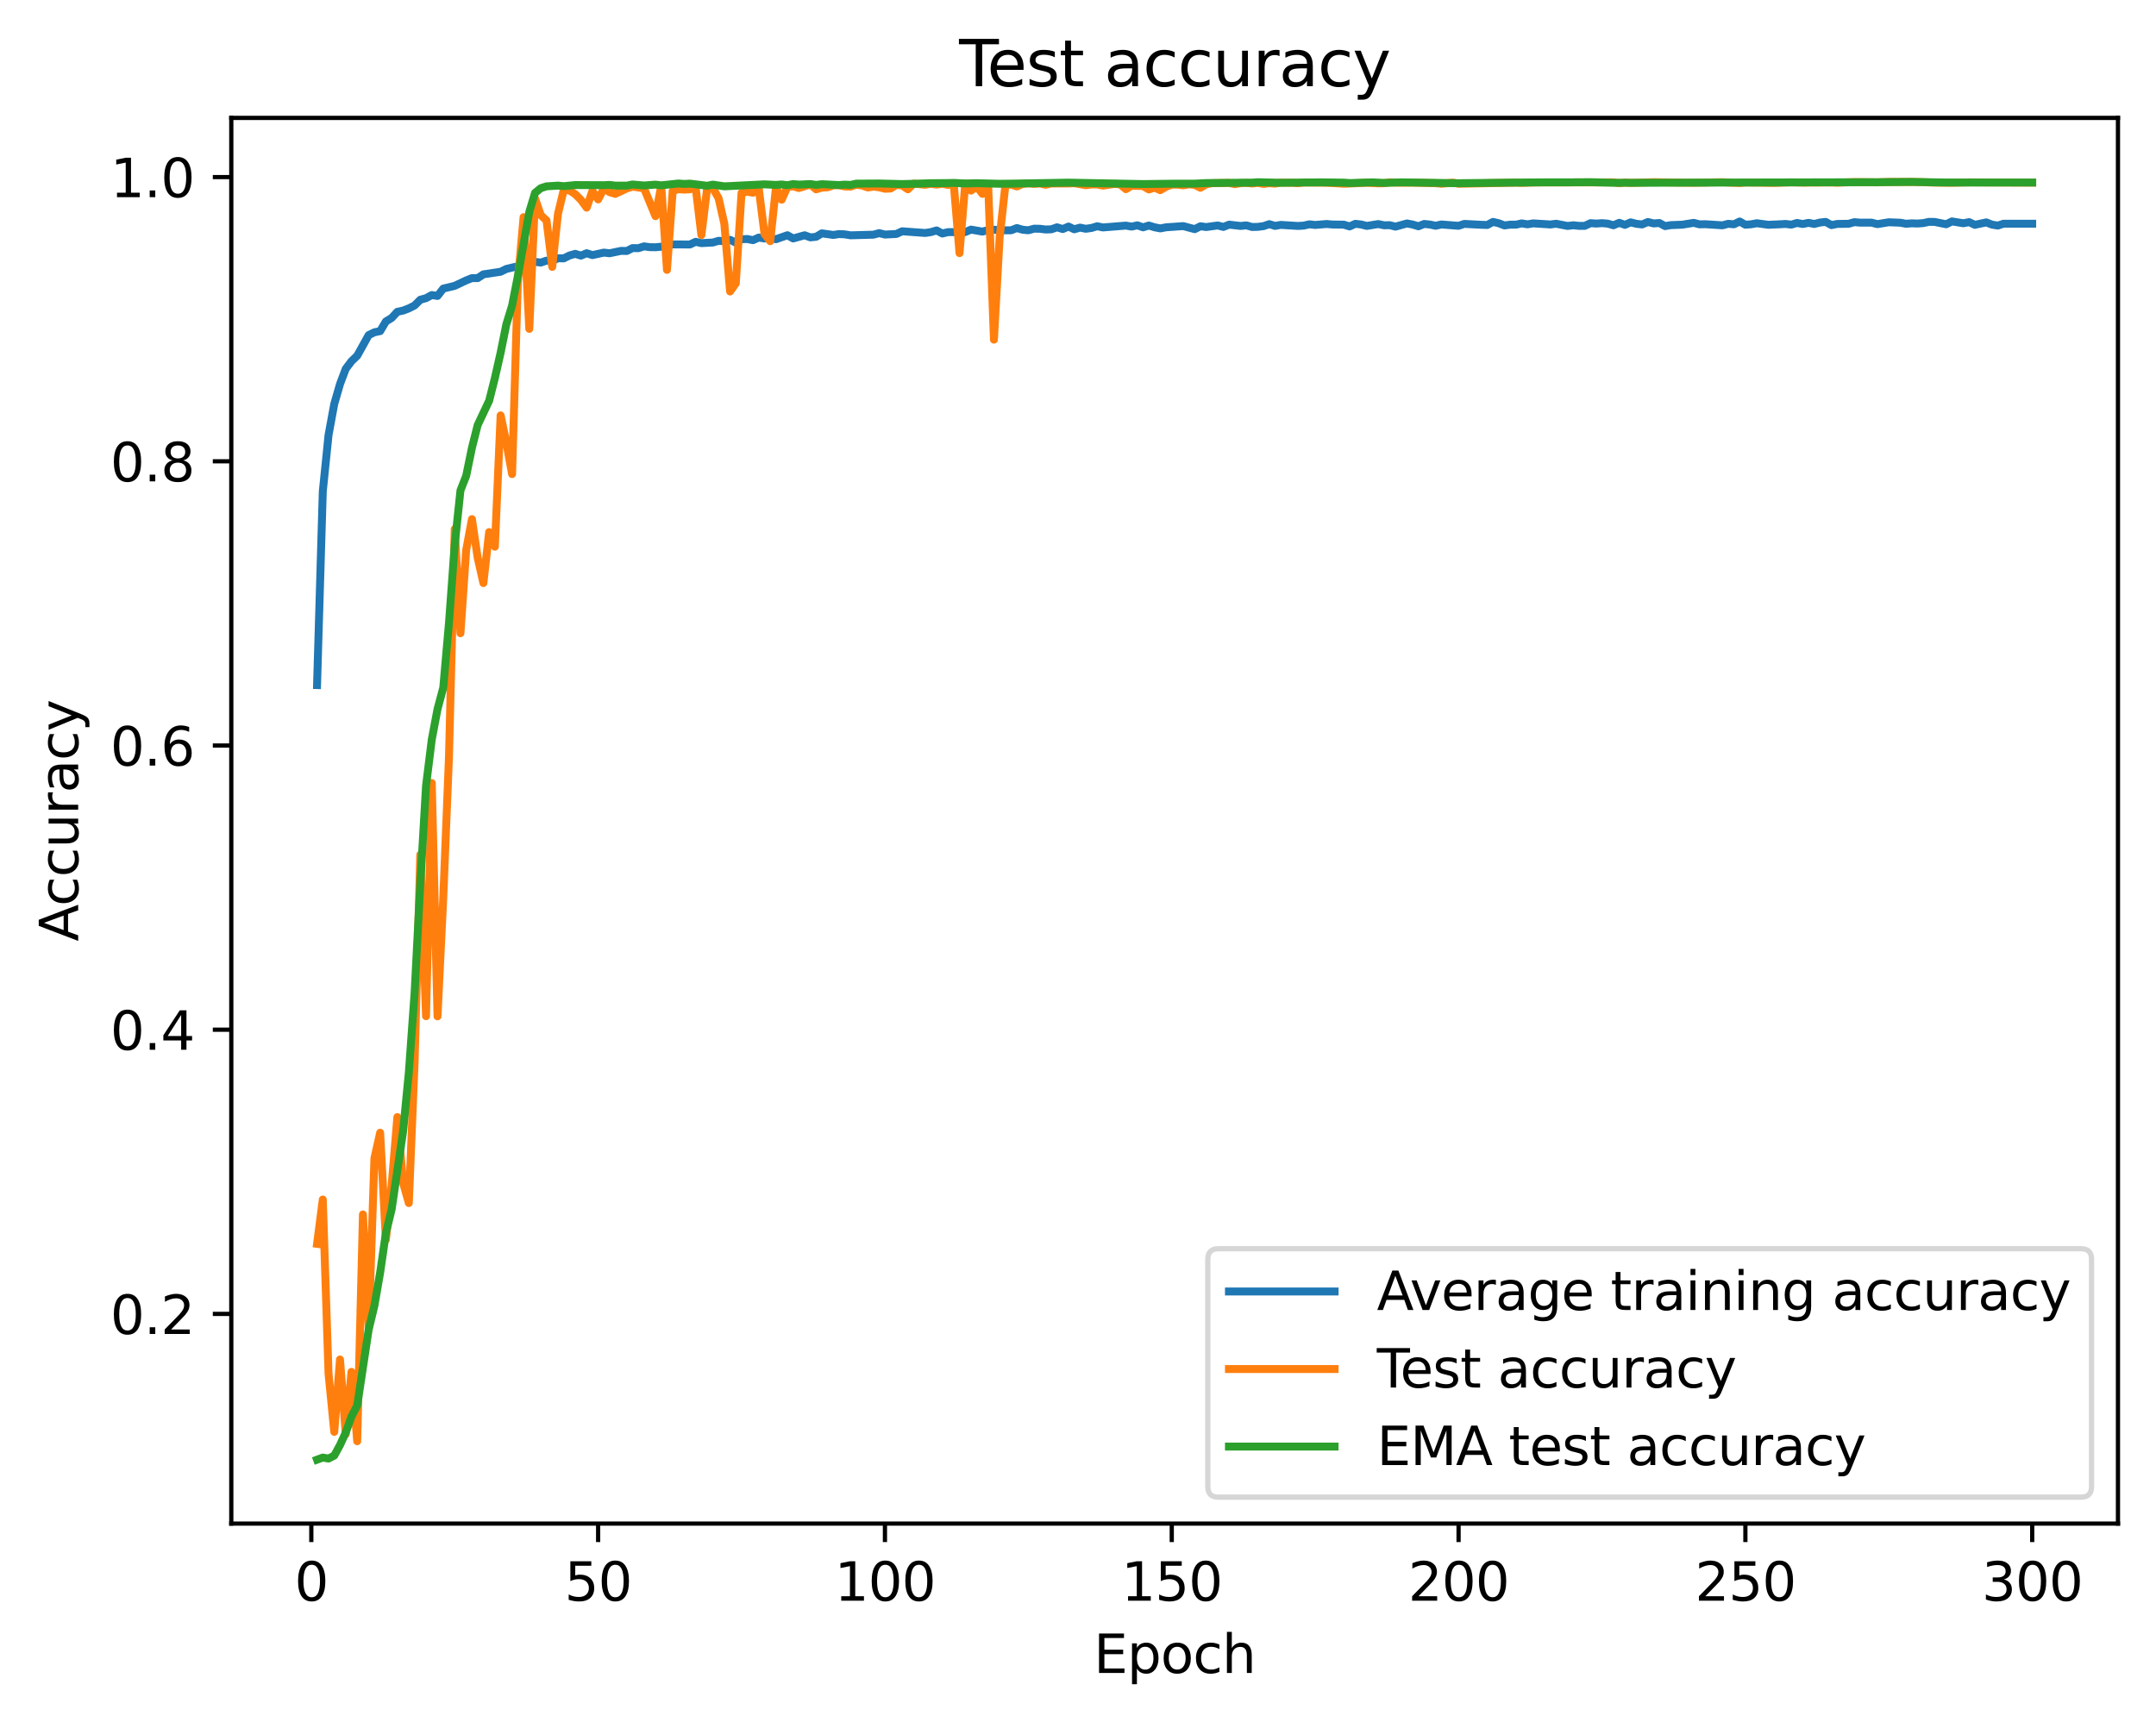 <?xml version="1.0" encoding="utf-8" standalone="no"?>
<!DOCTYPE svg PUBLIC "-//W3C//DTD SVG 1.1//EN"
  "http://www.w3.org/Graphics/SVG/1.1/DTD/svg11.dtd">
<svg xmlns:xlink="http://www.w3.org/1999/xlink" width="408.101pt" height="325.986pt" viewBox="0 0 408.101 325.986" xmlns="http://www.w3.org/2000/svg" version="1.1">
 <defs>
  <style type="text/css">*{stroke-linejoin: round; stroke-linecap: butt}</style>
 </defs>
 <g id="figure_1">
  <g id="patch_1">
   <path d="M 0 325.986 
L 408.101 325.986 
L 408.101 0 
L 0 0 
z
" style="fill: #ffffff"/>
  </g>
  <g id="axes_1">
   <g id="patch_2">
    <path d="M 43.781 288.43 
L 400.901 288.43 
L 400.901 22.318 
L 43.781 22.318 
z
" style="fill: #ffffff"/>
   </g>
   <g id="matplotlib.axis_1">
    <g id="xtick_1">
     <g id="line2d_1">
      <defs>
       <path id="m5b0fdb0ea7" d="M 0 0 
L 0 3.5 
" style="stroke: #000000; stroke-width: 0.8"/>
      </defs>
      <g>
       <use xlink:href="#m5b0fdb0ea7" x="58.928" y="288.43" style="stroke: #000000; stroke-width: 0.8"/>
      </g>
     </g>
     <g id="text_1">
      <!-- 0 -->
      <g transform="translate(55.747 303.029) scale(0.1 -0.1)">
       <defs>
        <path id="DejaVuSans-30" d="M 2034 4250 
Q 1547 4250 1301 3770 
Q 1056 3291 1056 2328 
Q 1056 1369 1301 889 
Q 1547 409 2034 409 
Q 2525 409 2770 889 
Q 3016 1369 3016 2328 
Q 3016 3291 2770 3770 
Q 2525 4250 2034 4250 
z
M 2034 4750 
Q 2819 4750 3233 4129 
Q 3647 3509 3647 2328 
Q 3647 1150 3233 529 
Q 2819 -91 2034 -91 
Q 1250 -91 836 529 
Q 422 1150 422 2328 
Q 422 3509 836 4129 
Q 1250 4750 2034 4750 
z
" transform="scale(0.016)"/>
       </defs>
       <use xlink:href="#DejaVuSans-30"/>
      </g>
     </g>
    </g>
    <g id="xtick_2">
     <g id="line2d_2">
      <g>
       <use xlink:href="#m5b0fdb0ea7" x="113.218" y="288.43" style="stroke: #000000; stroke-width: 0.8"/>
      </g>
     </g>
     <g id="text_2">
      <!-- 50 -->
      <g transform="translate(106.856 303.029) scale(0.1 -0.1)">
       <defs>
        <path id="DejaVuSans-35" d="M 691 4666 
L 3169 4666 
L 3169 4134 
L 1269 4134 
L 1269 2991 
Q 1406 3038 1543 3061 
Q 1681 3084 1819 3084 
Q 2600 3084 3056 2656 
Q 3513 2228 3513 1497 
Q 3513 744 3044 326 
Q 2575 -91 1722 -91 
Q 1428 -91 1123 -41 
Q 819 9 494 109 
L 494 744 
Q 775 591 1075 516 
Q 1375 441 1709 441 
Q 2250 441 2565 725 
Q 2881 1009 2881 1497 
Q 2881 1984 2565 2268 
Q 2250 2553 1709 2553 
Q 1456 2553 1204 2497 
Q 953 2441 691 2322 
L 691 4666 
z
" transform="scale(0.016)"/>
       </defs>
       <use xlink:href="#DejaVuSans-35"/>
       <use xlink:href="#DejaVuSans-30" x="63.623"/>
      </g>
     </g>
    </g>
    <g id="xtick_3">
     <g id="line2d_3">
      <g>
       <use xlink:href="#m5b0fdb0ea7" x="167.508" y="288.43" style="stroke: #000000; stroke-width: 0.8"/>
      </g>
     </g>
     <g id="text_3">
      <!-- 100 -->
      <g transform="translate(157.965 303.029) scale(0.1 -0.1)">
       <defs>
        <path id="DejaVuSans-31" d="M 794 531 
L 1825 531 
L 1825 4091 
L 703 3866 
L 703 4441 
L 1819 4666 
L 2450 4666 
L 2450 531 
L 3481 531 
L 3481 0 
L 794 0 
L 794 531 
z
" transform="scale(0.016)"/>
       </defs>
       <use xlink:href="#DejaVuSans-31"/>
       <use xlink:href="#DejaVuSans-30" x="63.623"/>
       <use xlink:href="#DejaVuSans-30" x="127.246"/>
      </g>
     </g>
    </g>
    <g id="xtick_4">
     <g id="line2d_4">
      <g>
       <use xlink:href="#m5b0fdb0ea7" x="221.798" y="288.43" style="stroke: #000000; stroke-width: 0.8"/>
      </g>
     </g>
     <g id="text_4">
      <!-- 150 -->
      <g transform="translate(212.255 303.029) scale(0.1 -0.1)">
       <use xlink:href="#DejaVuSans-31"/>
       <use xlink:href="#DejaVuSans-35" x="63.623"/>
       <use xlink:href="#DejaVuSans-30" x="127.246"/>
      </g>
     </g>
    </g>
    <g id="xtick_5">
     <g id="line2d_5">
      <g>
       <use xlink:href="#m5b0fdb0ea7" x="276.088" y="288.43" style="stroke: #000000; stroke-width: 0.8"/>
      </g>
     </g>
     <g id="text_5">
      <!-- 200 -->
      <g transform="translate(266.545 303.029) scale(0.1 -0.1)">
       <defs>
        <path id="DejaVuSans-32" d="M 1228 531 
L 3431 531 
L 3431 0 
L 469 0 
L 469 531 
Q 828 903 1448 1529 
Q 2069 2156 2228 2338 
Q 2531 2678 2651 2914 
Q 2772 3150 2772 3378 
Q 2772 3750 2511 3984 
Q 2250 4219 1831 4219 
Q 1534 4219 1204 4116 
Q 875 4013 500 3803 
L 500 4441 
Q 881 4594 1212 4672 
Q 1544 4750 1819 4750 
Q 2544 4750 2975 4387 
Q 3406 4025 3406 3419 
Q 3406 3131 3298 2873 
Q 3191 2616 2906 2266 
Q 2828 2175 2409 1742 
Q 1991 1309 1228 531 
z
" transform="scale(0.016)"/>
       </defs>
       <use xlink:href="#DejaVuSans-32"/>
       <use xlink:href="#DejaVuSans-30" x="63.623"/>
       <use xlink:href="#DejaVuSans-30" x="127.246"/>
      </g>
     </g>
    </g>
    <g id="xtick_6">
     <g id="line2d_6">
      <g>
       <use xlink:href="#m5b0fdb0ea7" x="330.378" y="288.43" style="stroke: #000000; stroke-width: 0.8"/>
      </g>
     </g>
     <g id="text_6">
      <!-- 250 -->
      <g transform="translate(320.835 303.029) scale(0.1 -0.1)">
       <use xlink:href="#DejaVuSans-32"/>
       <use xlink:href="#DejaVuSans-35" x="63.623"/>
       <use xlink:href="#DejaVuSans-30" x="127.246"/>
      </g>
     </g>
    </g>
    <g id="xtick_7">
     <g id="line2d_7">
      <g>
       <use xlink:href="#m5b0fdb0ea7" x="384.669" y="288.43" style="stroke: #000000; stroke-width: 0.8"/>
      </g>
     </g>
     <g id="text_7">
      <!-- 300 -->
      <g transform="translate(375.125 303.029) scale(0.1 -0.1)">
       <defs>
        <path id="DejaVuSans-33" d="M 2597 2516 
Q 3050 2419 3304 2112 
Q 3559 1806 3559 1356 
Q 3559 666 3084 287 
Q 2609 -91 1734 -91 
Q 1441 -91 1130 -33 
Q 819 25 488 141 
L 488 750 
Q 750 597 1062 519 
Q 1375 441 1716 441 
Q 2309 441 2620 675 
Q 2931 909 2931 1356 
Q 2931 1769 2642 2001 
Q 2353 2234 1838 2234 
L 1294 2234 
L 1294 2753 
L 1863 2753 
Q 2328 2753 2575 2939 
Q 2822 3125 2822 3475 
Q 2822 3834 2567 4026 
Q 2313 4219 1838 4219 
Q 1578 4219 1281 4162 
Q 984 4106 628 3988 
L 628 4550 
Q 988 4650 1302 4700 
Q 1616 4750 1894 4750 
Q 2613 4750 3031 4423 
Q 3450 4097 3450 3541 
Q 3450 3153 3228 2886 
Q 3006 2619 2597 2516 
z
" transform="scale(0.016)"/>
       </defs>
       <use xlink:href="#DejaVuSans-33"/>
       <use xlink:href="#DejaVuSans-30" x="63.623"/>
       <use xlink:href="#DejaVuSans-30" x="127.246"/>
      </g>
     </g>
    </g>
    <g id="text_8">
     <!-- Epoch -->
     <g transform="translate(207.03 316.707) scale(0.1 -0.1)">
      <defs>
       <path id="DejaVuSans-45" d="M 628 4666 
L 3578 4666 
L 3578 4134 
L 1259 4134 
L 1259 2753 
L 3481 2753 
L 3481 2222 
L 1259 2222 
L 1259 531 
L 3634 531 
L 3634 0 
L 628 0 
L 628 4666 
z
" transform="scale(0.016)"/>
       <path id="DejaVuSans-70" d="M 1159 525 
L 1159 -1331 
L 581 -1331 
L 581 3500 
L 1159 3500 
L 1159 2969 
Q 1341 3281 1617 3432 
Q 1894 3584 2278 3584 
Q 2916 3584 3314 3078 
Q 3713 2572 3713 1747 
Q 3713 922 3314 415 
Q 2916 -91 2278 -91 
Q 1894 -91 1617 61 
Q 1341 213 1159 525 
z
M 3116 1747 
Q 3116 2381 2855 2742 
Q 2594 3103 2138 3103 
Q 1681 3103 1420 2742 
Q 1159 2381 1159 1747 
Q 1159 1113 1420 752 
Q 1681 391 2138 391 
Q 2594 391 2855 752 
Q 3116 1113 3116 1747 
z
" transform="scale(0.016)"/>
       <path id="DejaVuSans-6f" d="M 1959 3097 
Q 1497 3097 1228 2736 
Q 959 2375 959 1747 
Q 959 1119 1226 758 
Q 1494 397 1959 397 
Q 2419 397 2687 759 
Q 2956 1122 2956 1747 
Q 2956 2369 2687 2733 
Q 2419 3097 1959 3097 
z
M 1959 3584 
Q 2709 3584 3137 3096 
Q 3566 2609 3566 1747 
Q 3566 888 3137 398 
Q 2709 -91 1959 -91 
Q 1206 -91 779 398 
Q 353 888 353 1747 
Q 353 2609 779 3096 
Q 1206 3584 1959 3584 
z
" transform="scale(0.016)"/>
       <path id="DejaVuSans-63" d="M 3122 3366 
L 3122 2828 
Q 2878 2963 2633 3030 
Q 2388 3097 2138 3097 
Q 1578 3097 1268 2742 
Q 959 2388 959 1747 
Q 959 1106 1268 751 
Q 1578 397 2138 397 
Q 2388 397 2633 464 
Q 2878 531 3122 666 
L 3122 134 
Q 2881 22 2623 -34 
Q 2366 -91 2075 -91 
Q 1284 -91 818 406 
Q 353 903 353 1747 
Q 353 2603 823 3093 
Q 1294 3584 2113 3584 
Q 2378 3584 2631 3529 
Q 2884 3475 3122 3366 
z
" transform="scale(0.016)"/>
       <path id="DejaVuSans-68" d="M 3513 2113 
L 3513 0 
L 2938 0 
L 2938 2094 
Q 2938 2591 2744 2837 
Q 2550 3084 2163 3084 
Q 1697 3084 1428 2787 
Q 1159 2491 1159 1978 
L 1159 0 
L 581 0 
L 581 4863 
L 1159 4863 
L 1159 2956 
Q 1366 3272 1645 3428 
Q 1925 3584 2291 3584 
Q 2894 3584 3203 3211 
Q 3513 2838 3513 2113 
z
" transform="scale(0.016)"/>
      </defs>
      <use xlink:href="#DejaVuSans-45"/>
      <use xlink:href="#DejaVuSans-70" x="63.184"/>
      <use xlink:href="#DejaVuSans-6f" x="126.66"/>
      <use xlink:href="#DejaVuSans-63" x="187.842"/>
      <use xlink:href="#DejaVuSans-68" x="242.822"/>
     </g>
    </g>
   </g>
   <g id="matplotlib.axis_2">
    <g id="ytick_1">
     <g id="line2d_8">
      <defs>
       <path id="med4e7e1ba6" d="M 0 0 
L -3.5 0 
" style="stroke: #000000; stroke-width: 0.8"/>
      </defs>
      <g>
       <use xlink:href="#med4e7e1ba6" x="43.781" y="248.734" style="stroke: #000000; stroke-width: 0.8"/>
      </g>
     </g>
     <g id="text_9">
      <!-- 0.2 -->
      <g transform="translate(20.878 252.533) scale(0.1 -0.1)">
       <defs>
        <path id="DejaVuSans-2e" d="M 684 794 
L 1344 794 
L 1344 0 
L 684 0 
L 684 794 
z
" transform="scale(0.016)"/>
       </defs>
       <use xlink:href="#DejaVuSans-30"/>
       <use xlink:href="#DejaVuSans-2e" x="63.623"/>
       <use xlink:href="#DejaVuSans-32" x="95.41"/>
      </g>
     </g>
    </g>
    <g id="ytick_2">
     <g id="line2d_9">
      <g>
       <use xlink:href="#med4e7e1ba6" x="43.781" y="194.932" style="stroke: #000000; stroke-width: 0.8"/>
      </g>
     </g>
     <g id="text_10">
      <!-- 0.4 -->
      <g transform="translate(20.878 198.731) scale(0.1 -0.1)">
       <defs>
        <path id="DejaVuSans-34" d="M 2419 4116 
L 825 1625 
L 2419 1625 
L 2419 4116 
z
M 2253 4666 
L 3047 4666 
L 3047 1625 
L 3713 1625 
L 3713 1100 
L 3047 1100 
L 3047 0 
L 2419 0 
L 2419 1100 
L 313 1100 
L 313 1709 
L 2253 4666 
z
" transform="scale(0.016)"/>
       </defs>
       <use xlink:href="#DejaVuSans-30"/>
       <use xlink:href="#DejaVuSans-2e" x="63.623"/>
       <use xlink:href="#DejaVuSans-34" x="95.41"/>
      </g>
     </g>
    </g>
    <g id="ytick_3">
     <g id="line2d_10">
      <g>
       <use xlink:href="#med4e7e1ba6" x="43.781" y="141.13" style="stroke: #000000; stroke-width: 0.8"/>
      </g>
     </g>
     <g id="text_11">
      <!-- 0.6 -->
      <g transform="translate(20.878 144.929) scale(0.1 -0.1)">
       <defs>
        <path id="DejaVuSans-36" d="M 2113 2584 
Q 1688 2584 1439 2293 
Q 1191 2003 1191 1497 
Q 1191 994 1439 701 
Q 1688 409 2113 409 
Q 2538 409 2786 701 
Q 3034 994 3034 1497 
Q 3034 2003 2786 2293 
Q 2538 2584 2113 2584 
z
M 3366 4563 
L 3366 3988 
Q 3128 4100 2886 4159 
Q 2644 4219 2406 4219 
Q 1781 4219 1451 3797 
Q 1122 3375 1075 2522 
Q 1259 2794 1537 2939 
Q 1816 3084 2150 3084 
Q 2853 3084 3261 2657 
Q 3669 2231 3669 1497 
Q 3669 778 3244 343 
Q 2819 -91 2113 -91 
Q 1303 -91 875 529 
Q 447 1150 447 2328 
Q 447 3434 972 4092 
Q 1497 4750 2381 4750 
Q 2619 4750 2861 4703 
Q 3103 4656 3366 4563 
z
" transform="scale(0.016)"/>
       </defs>
       <use xlink:href="#DejaVuSans-30"/>
       <use xlink:href="#DejaVuSans-2e" x="63.623"/>
       <use xlink:href="#DejaVuSans-36" x="95.41"/>
      </g>
     </g>
    </g>
    <g id="ytick_4">
     <g id="line2d_11">
      <g>
       <use xlink:href="#med4e7e1ba6" x="43.781" y="87.328" style="stroke: #000000; stroke-width: 0.8"/>
      </g>
     </g>
     <g id="text_12">
      <!-- 0.8 -->
      <g transform="translate(20.878 91.127) scale(0.1 -0.1)">
       <defs>
        <path id="DejaVuSans-38" d="M 2034 2216 
Q 1584 2216 1326 1975 
Q 1069 1734 1069 1313 
Q 1069 891 1326 650 
Q 1584 409 2034 409 
Q 2484 409 2743 651 
Q 3003 894 3003 1313 
Q 3003 1734 2745 1975 
Q 2488 2216 2034 2216 
z
M 1403 2484 
Q 997 2584 770 2862 
Q 544 3141 544 3541 
Q 544 4100 942 4425 
Q 1341 4750 2034 4750 
Q 2731 4750 3128 4425 
Q 3525 4100 3525 3541 
Q 3525 3141 3298 2862 
Q 3072 2584 2669 2484 
Q 3125 2378 3379 2068 
Q 3634 1759 3634 1313 
Q 3634 634 3220 271 
Q 2806 -91 2034 -91 
Q 1263 -91 848 271 
Q 434 634 434 1313 
Q 434 1759 690 2068 
Q 947 2378 1403 2484 
z
M 1172 3481 
Q 1172 3119 1398 2916 
Q 1625 2713 2034 2713 
Q 2441 2713 2670 2916 
Q 2900 3119 2900 3481 
Q 2900 3844 2670 4047 
Q 2441 4250 2034 4250 
Q 1625 4250 1398 4047 
Q 1172 3844 1172 3481 
z
" transform="scale(0.016)"/>
       </defs>
       <use xlink:href="#DejaVuSans-30"/>
       <use xlink:href="#DejaVuSans-2e" x="63.623"/>
       <use xlink:href="#DejaVuSans-38" x="95.41"/>
      </g>
     </g>
    </g>
    <g id="ytick_5">
     <g id="line2d_12">
      <g>
       <use xlink:href="#med4e7e1ba6" x="43.781" y="33.526" style="stroke: #000000; stroke-width: 0.8"/>
      </g>
     </g>
     <g id="text_13">
      <!-- 1.0 -->
      <g transform="translate(20.878 37.326) scale(0.1 -0.1)">
       <use xlink:href="#DejaVuSans-31"/>
       <use xlink:href="#DejaVuSans-2e" x="63.623"/>
       <use xlink:href="#DejaVuSans-30" x="95.41"/>
      </g>
     </g>
    </g>
    <g id="text_14">
     <!-- Accuracy -->
     <g transform="translate(14.798 178.202) rotate(-90) scale(0.1 -0.1)">
      <defs>
       <path id="DejaVuSans-41" d="M 2188 4044 
L 1331 1722 
L 3047 1722 
L 2188 4044 
z
M 1831 4666 
L 2547 4666 
L 4325 0 
L 3669 0 
L 3244 1197 
L 1141 1197 
L 716 0 
L 50 0 
L 1831 4666 
z
" transform="scale(0.016)"/>
       <path id="DejaVuSans-75" d="M 544 1381 
L 544 3500 
L 1119 3500 
L 1119 1403 
Q 1119 906 1312 657 
Q 1506 409 1894 409 
Q 2359 409 2629 706 
Q 2900 1003 2900 1516 
L 2900 3500 
L 3475 3500 
L 3475 0 
L 2900 0 
L 2900 538 
Q 2691 219 2414 64 
Q 2138 -91 1772 -91 
Q 1169 -91 856 284 
Q 544 659 544 1381 
z
M 1991 3584 
L 1991 3584 
z
" transform="scale(0.016)"/>
       <path id="DejaVuSans-72" d="M 2631 2963 
Q 2534 3019 2420 3045 
Q 2306 3072 2169 3072 
Q 1681 3072 1420 2755 
Q 1159 2438 1159 1844 
L 1159 0 
L 581 0 
L 581 3500 
L 1159 3500 
L 1159 2956 
Q 1341 3275 1631 3429 
Q 1922 3584 2338 3584 
Q 2397 3584 2469 3576 
Q 2541 3569 2628 3553 
L 2631 2963 
z
" transform="scale(0.016)"/>
       <path id="DejaVuSans-61" d="M 2194 1759 
Q 1497 1759 1228 1600 
Q 959 1441 959 1056 
Q 959 750 1161 570 
Q 1363 391 1709 391 
Q 2188 391 2477 730 
Q 2766 1069 2766 1631 
L 2766 1759 
L 2194 1759 
z
M 3341 1997 
L 3341 0 
L 2766 0 
L 2766 531 
Q 2569 213 2275 61 
Q 1981 -91 1556 -91 
Q 1019 -91 701 211 
Q 384 513 384 1019 
Q 384 1609 779 1909 
Q 1175 2209 1959 2209 
L 2766 2209 
L 2766 2266 
Q 2766 2663 2505 2880 
Q 2244 3097 1772 3097 
Q 1472 3097 1187 3025 
Q 903 2953 641 2809 
L 641 3341 
Q 956 3463 1253 3523 
Q 1550 3584 1831 3584 
Q 2591 3584 2966 3190 
Q 3341 2797 3341 1997 
z
" transform="scale(0.016)"/>
       <path id="DejaVuSans-79" d="M 2059 -325 
Q 1816 -950 1584 -1140 
Q 1353 -1331 966 -1331 
L 506 -1331 
L 506 -850 
L 844 -850 
Q 1081 -850 1212 -737 
Q 1344 -625 1503 -206 
L 1606 56 
L 191 3500 
L 800 3500 
L 1894 763 
L 2988 3500 
L 3597 3500 
L 2059 -325 
z
" transform="scale(0.016)"/>
      </defs>
      <use xlink:href="#DejaVuSans-41"/>
      <use xlink:href="#DejaVuSans-63" x="66.658"/>
      <use xlink:href="#DejaVuSans-63" x="121.639"/>
      <use xlink:href="#DejaVuSans-75" x="176.619"/>
      <use xlink:href="#DejaVuSans-72" x="239.998"/>
      <use xlink:href="#DejaVuSans-61" x="281.111"/>
      <use xlink:href="#DejaVuSans-63" x="342.391"/>
      <use xlink:href="#DejaVuSans-79" x="397.371"/>
     </g>
    </g>
   </g>
   <g id="line2d_13">
    <path d="M 60.014 129.693 
L 61.1 93.027 
L 62.186 82.361 
L 63.271 76.465 
L 64.357 72.712 
L 65.443 69.825 
L 66.529 68.381 
L 67.615 67.341 
L 69.786 63.436 
L 70.872 62.907 
L 71.958 62.683 
L 73.044 60.853 
L 74.129 60.194 
L 75.215 59.024 
L 76.301 58.795 
L 77.387 58.378 
L 78.473 57.827 
L 79.558 56.746 
L 80.644 56.446 
L 81.73 55.854 
L 82.816 56.025 
L 83.902 54.635 
L 86.073 54.11 
L 88.245 53.083 
L 89.331 52.648 
L 90.416 52.653 
L 91.502 51.936 
L 94.76 51.447 
L 95.845 50.913 
L 98.017 50.402 
L 99.103 49.945 
L 101.274 49.573 
L 102.36 49.707 
L 103.446 49.34 
L 104.532 49.38 
L 105.618 48.887 
L 106.703 48.914 
L 107.789 48.371 
L 108.875 48.053 
L 109.961 48.394 
L 111.047 47.936 
L 112.132 48.295 
L 114.304 47.82 
L 115.39 47.945 
L 117.561 47.492 
L 118.647 47.515 
L 119.733 46.963 
L 120.819 46.986 
L 121.905 46.641 
L 122.99 46.789 
L 124.076 46.806 
L 125.162 46.703 
L 127.334 46.268 
L 130.591 46.286 
L 131.677 45.775 
L 132.763 46.026 
L 134.934 45.91 
L 136.02 45.587 
L 137.106 45.654 
L 138.192 45.399 
L 139.277 45.941 
L 140.363 45.291 
L 141.449 45.246 
L 142.535 45.466 
L 143.621 44.973 
L 144.706 45.148 
L 145.792 45.053 
L 146.878 45.287 
L 149.05 44.529 
L 150.135 45.143 
L 152.307 44.538 
L 153.393 44.937 
L 154.479 44.829 
L 155.564 44.175 
L 157.736 44.48 
L 158.822 44.309 
L 159.908 44.367 
L 160.993 44.547 
L 165.337 44.426 
L 166.422 44.13 
L 167.508 44.403 
L 169.68 44.291 
L 170.766 43.785 
L 175.109 44.103 
L 176.195 43.942 
L 177.281 43.623 
L 178.366 44.206 
L 179.452 43.946 
L 182.71 43.937 
L 183.795 43.466 
L 185.967 43.843 
L 187.053 43.547 
L 188.139 43.48 
L 189.224 43.601 
L 191.396 43.596 
L 192.482 43.17 
L 193.568 43.489 
L 194.653 43.592 
L 195.739 43.291 
L 196.825 43.309 
L 197.911 43.444 
L 198.997 43.412 
L 200.082 43.031 
L 201.168 43.363 
L 202.254 42.888 
L 203.34 43.408 
L 204.426 43.09 
L 205.511 43.309 
L 206.597 43.161 
L 207.683 42.83 
L 208.769 43.058 
L 213.112 42.709 
L 214.198 42.897 
L 215.284 42.655 
L 216.369 43.036 
L 217.455 42.695 
L 218.541 43.027 
L 219.627 43.238 
L 220.713 43.031 
L 223.97 42.803 
L 226.142 43.381 
L 227.227 42.834 
L 228.313 42.982 
L 230.485 42.682 
L 231.571 42.96 
L 232.656 42.529 
L 234.828 42.776 
L 235.914 42.664 
L 237 42.973 
L 238.085 42.946 
L 239.171 42.807 
L 240.257 42.435 
L 241.343 42.767 
L 242.429 42.574 
L 245.686 42.776 
L 246.772 42.709 
L 247.858 42.462 
L 248.943 42.588 
L 251.115 42.404 
L 252.201 42.502 
L 254.372 42.529 
L 255.458 42.865 
L 256.544 42.372 
L 257.63 42.493 
L 258.716 42.771 
L 260.887 42.413 
L 261.973 42.65 
L 263.059 42.628 
L 264.145 42.906 
L 266.316 42.301 
L 267.402 42.507 
L 268.488 42.839 
L 269.574 42.395 
L 270.659 42.507 
L 271.745 42.74 
L 272.831 42.493 
L 276.088 42.749 
L 277.174 42.386 
L 280.432 42.556 
L 281.517 42.592 
L 282.603 42.009 
L 283.689 42.26 
L 284.775 42.677 
L 285.861 42.529 
L 286.946 42.534 
L 288.032 42.287 
L 289.118 42.466 
L 290.204 42.287 
L 292.375 42.422 
L 293.461 42.498 
L 294.547 42.354 
L 296.719 42.776 
L 297.804 42.646 
L 298.89 42.762 
L 299.976 42.758 
L 301.062 42.247 
L 302.148 42.323 
L 303.233 42.247 
L 304.319 42.332 
L 305.405 42.65 
L 306.491 42.18 
L 307.577 42.565 
L 308.662 42.094 
L 309.748 42.368 
L 310.834 42.489 
L 311.92 42.023 
L 313.006 42.301 
L 314.091 42.215 
L 315.177 42.803 
L 316.263 42.619 
L 318.435 42.534 
L 320.606 42.184 
L 321.692 42.471 
L 322.778 42.444 
L 326.035 42.655 
L 327.121 42.368 
L 328.207 42.458 
L 329.293 41.933 
L 330.378 42.543 
L 331.464 42.458 
L 332.55 42.26 
L 334.722 42.556 
L 336.893 42.458 
L 337.979 42.395 
L 339.065 42.525 
L 340.151 42.206 
L 341.236 42.408 
L 342.322 42.184 
L 343.408 42.399 
L 344.494 42.13 
L 345.58 42.009 
L 346.665 42.614 
L 347.751 42.395 
L 349.923 42.363 
L 351.009 42.054 
L 352.094 42.153 
L 354.266 42.148 
L 355.352 42.431 
L 357.523 42.076 
L 359.695 42.162 
L 360.781 42.359 
L 361.867 42.278 
L 362.952 42.319 
L 364.038 42.233 
L 365.124 42 
L 366.21 42.014 
L 368.382 42.453 
L 369.467 41.915 
L 371.639 42.265 
L 372.725 42.05 
L 373.811 42.561 
L 375.982 42.099 
L 377.068 42.529 
L 378.154 42.704 
L 379.24 42.35 
L 384.669 42.35 
L 384.669 42.35 
" clip-path="url(#pebce2e50df)" style="fill: none; stroke: #1f77b4; stroke-width: 1.5; stroke-linecap: square"/>
   </g>
   <g id="line2d_14">
    <path d="M 60.014 235.472 
L 61.1 227.079 
L 62.186 260.032 
L 63.271 271.062 
L 64.357 257.369 
L 65.443 271.492 
L 66.529 259.709 
L 67.615 272.837 
L 68.7 229.903 
L 69.786 251.531 
L 70.872 219.277 
L 71.958 214.435 
L 73.044 234.691 
L 74.129 224.415 
L 75.215 211.476 
L 76.301 223.931 
L 77.387 227.751 
L 78.473 201.254 
L 79.558 161.79 
L 80.644 192.376 
L 81.73 148.232 
L 82.816 192.403 
L 83.902 170.075 
L 84.987 143.201 
L 86.073 100.16 
L 87.159 119.878 
L 88.245 104.114 
L 89.331 98.277 
L 90.416 105.594 
L 91.502 110.382 
L 92.588 100.725 
L 93.674 103.496 
L 94.76 78.639 
L 95.845 83.804 
L 96.931 89.749 
L 98.017 53.46 
L 99.103 41.112 
L 100.189 62.257 
L 101.274 37.562 
L 102.36 40.736 
L 103.446 41.731 
L 104.532 50.528 
L 105.618 40.494 
L 106.703 35.974 
L 107.789 36.028 
L 108.875 36.755 
L 109.961 37.831 
L 111.047 39.31 
L 112.132 36.163 
L 113.218 37.75 
L 114.304 35.678 
L 115.39 36.378 
L 116.476 36.701 
L 118.647 35.678 
L 119.733 35.329 
L 121.905 35.652 
L 124.076 40.924 
L 125.162 35.14 
L 126.248 51.093 
L 127.334 36.136 
L 128.419 35.813 
L 129.505 35.894 
L 130.591 35.84 
L 131.677 35.463 
L 132.763 44.502 
L 133.848 35.678 
L 134.934 35.598 
L 136.02 37.535 
L 137.106 42.35 
L 138.192 55.182 
L 139.277 53.648 
L 140.363 36.512 
L 141.449 36.297 
L 142.535 36.485 
L 143.621 35.652 
L 144.706 44.287 
L 145.792 45.659 
L 146.878 35.517 
L 147.964 37.804 
L 149.05 35.383 
L 150.135 35.275 
L 151.221 35.598 
L 153.393 34.925 
L 154.479 35.84 
L 155.564 35.517 
L 156.65 35.463 
L 157.736 35.087 
L 158.822 35.06 
L 159.908 35.302 
L 160.993 35.329 
L 162.079 34.979 
L 163.165 35.114 
L 164.251 35.49 
L 165.337 35.329 
L 166.422 35.463 
L 167.508 35.732 
L 168.594 35.678 
L 169.68 35.006 
L 170.766 35.114 
L 171.851 35.84 
L 172.937 34.764 
L 175.109 34.979 
L 176.195 34.791 
L 177.281 34.952 
L 178.366 34.791 
L 179.452 35.006 
L 180.538 34.898 
L 181.624 47.918 
L 182.71 34.737 
L 183.795 36.082 
L 184.881 35.302 
L 185.967 36.701 
L 187.053 35.248 
L 188.139 64.301 
L 189.224 44.852 
L 190.31 35.033 
L 191.396 34.952 
L 192.482 35.302 
L 193.568 34.818 
L 194.653 34.71 
L 195.739 34.818 
L 196.825 34.737 
L 197.911 34.979 
L 198.997 34.737 
L 202.254 34.737 
L 203.34 34.683 
L 205.511 35.06 
L 206.597 34.925 
L 207.683 34.925 
L 208.769 35.14 
L 210.94 34.818 
L 212.026 34.898 
L 213.112 35.813 
L 214.198 35.167 
L 216.369 35.221 
L 217.455 35.867 
L 218.541 35.517 
L 219.627 36.001 
L 220.713 35.356 
L 221.798 34.952 
L 222.884 34.952 
L 223.97 35.087 
L 225.056 34.898 
L 226.142 35.006 
L 227.227 35.544 
L 228.313 34.898 
L 229.399 34.683 
L 232.656 34.629 
L 233.742 34.871 
L 234.828 34.656 
L 235.914 34.629 
L 237 34.737 
L 238.085 34.629 
L 239.171 34.818 
L 240.257 34.683 
L 241.343 34.764 
L 242.429 34.576 
L 244.6 34.602 
L 245.686 34.683 
L 246.772 34.549 
L 251.115 34.602 
L 253.287 34.71 
L 254.372 34.791 
L 258.716 34.602 
L 260.887 34.71 
L 261.973 34.683 
L 263.059 34.522 
L 265.23 34.602 
L 267.402 34.576 
L 269.574 34.629 
L 271.745 34.683 
L 272.831 34.791 
L 275.003 34.576 
L 276.088 34.791 
L 286.946 34.576 
L 288.032 34.629 
L 290.204 34.549 
L 305.405 34.522 
L 306.491 34.683 
L 307.577 34.549 
L 308.662 34.629 
L 313.006 34.495 
L 320.606 34.602 
L 326.035 34.495 
L 329.293 34.656 
L 330.378 34.549 
L 335.807 34.629 
L 339.065 34.522 
L 341.236 34.576 
L 346.665 34.549 
L 347.751 34.602 
L 351.009 34.468 
L 355.352 34.522 
L 357.523 34.441 
L 361.867 34.441 
L 364.038 34.495 
L 366.21 34.576 
L 369.467 34.602 
L 372.725 34.522 
L 378.154 34.549 
L 384.669 34.576 
L 384.669 34.576 
" clip-path="url(#pebce2e50df)" style="fill: none; stroke: #ff7f0e; stroke-width: 1.5; stroke-linecap: square"/>
   </g>
   <g id="line2d_15">
    <path d="M 60.014 276.334 
L 61.1 275.931 
L 62.186 276.119 
L 63.271 275.554 
L 64.357 273.563 
L 65.443 271.196 
L 66.529 268.183 
L 67.615 266.085 
L 69.786 251.693 
L 70.872 247.174 
L 71.958 240.906 
L 73.044 233.427 
L 74.129 228.962 
L 76.301 214.166 
L 77.387 203.029 
L 78.473 188.018 
L 79.558 167.305 
L 80.644 148.743 
L 81.73 140 
L 82.816 134.243 
L 83.902 130.181 
L 84.987 117.915 
L 86.073 103.119 
L 87.159 92.843 
L 88.245 90.072 
L 89.331 84.773 
L 90.416 80.469 
L 92.588 75.868 
L 93.674 71.564 
L 94.76 66.776 
L 95.845 61.396 
L 96.931 57.845 
L 98.017 52.303 
L 100.189 40.117 
L 101.274 36.512 
L 102.36 35.625 
L 103.446 35.275 
L 105.618 35.14 
L 106.703 35.248 
L 108.875 35.033 
L 114.304 35.06 
L 115.39 35.006 
L 116.476 35.14 
L 118.647 35.14 
L 119.733 34.925 
L 121.905 35.114 
L 124.076 34.952 
L 125.162 35.087 
L 128.419 34.737 
L 129.505 34.818 
L 130.591 34.764 
L 133.848 35.167 
L 134.934 34.952 
L 137.106 35.275 
L 144.706 34.898 
L 146.878 35.006 
L 147.964 34.925 
L 149.05 35.06 
L 150.135 34.845 
L 151.221 34.952 
L 153.393 34.845 
L 154.479 35.006 
L 155.564 34.871 
L 158.822 35.033 
L 159.908 34.952 
L 160.993 35.006 
L 162.079 34.764 
L 166.422 34.737 
L 170.766 34.845 
L 172.937 34.791 
L 176.195 34.683 
L 179.452 34.656 
L 180.538 34.629 
L 182.71 34.737 
L 184.881 34.683 
L 189.224 34.791 
L 191.396 34.764 
L 202.254 34.576 
L 216.369 34.845 
L 222.884 34.764 
L 226.142 34.764 
L 228.313 34.656 
L 237 34.576 
L 238.085 34.495 
L 242.429 34.602 
L 250.029 34.522 
L 254.372 34.576 
L 255.458 34.656 
L 259.801 34.522 
L 261.973 34.629 
L 265.23 34.522 
L 276.088 34.683 
L 285.861 34.576 
L 292.375 34.522 
L 296.719 34.522 
L 301.062 34.495 
L 305.405 34.602 
L 309.748 34.602 
L 355.352 34.495 
L 361.867 34.441 
L 368.382 34.549 
L 372.725 34.549 
L 384.669 34.549 
L 384.669 34.549 
" clip-path="url(#pebce2e50df)" style="fill: none; stroke: #2ca02c; stroke-width: 1.5; stroke-linecap: square"/>
   </g>
   <g id="patch_3">
    <path d="M 43.781 288.43 
L 43.781 22.318 
" style="fill: none; stroke: #000000; stroke-width: 0.8; stroke-linejoin: miter; stroke-linecap: square"/>
   </g>
   <g id="patch_4">
    <path d="M 400.901 288.43 
L 400.901 22.318 
" style="fill: none; stroke: #000000; stroke-width: 0.8; stroke-linejoin: miter; stroke-linecap: square"/>
   </g>
   <g id="patch_5">
    <path d="M 43.781 288.43 
L 400.901 288.43 
" style="fill: none; stroke: #000000; stroke-width: 0.8; stroke-linejoin: miter; stroke-linecap: square"/>
   </g>
   <g id="patch_6">
    <path d="M 43.781 22.318 
L 400.901 22.318 
" style="fill: none; stroke: #000000; stroke-width: 0.8; stroke-linejoin: miter; stroke-linecap: square"/>
   </g>
   <g id="text_15">
    <!-- Test accuracy -->
    <g transform="translate(181.549 16.318) scale(0.12 -0.12)">
     <defs>
      <path id="DejaVuSans-54" d="M -19 4666 
L 3928 4666 
L 3928 4134 
L 2272 4134 
L 2272 0 
L 1638 0 
L 1638 4134 
L -19 4134 
L -19 4666 
z
" transform="scale(0.016)"/>
      <path id="DejaVuSans-65" d="M 3597 1894 
L 3597 1613 
L 953 1613 
Q 991 1019 1311 708 
Q 1631 397 2203 397 
Q 2534 397 2845 478 
Q 3156 559 3463 722 
L 3463 178 
Q 3153 47 2828 -22 
Q 2503 -91 2169 -91 
Q 1331 -91 842 396 
Q 353 884 353 1716 
Q 353 2575 817 3079 
Q 1281 3584 2069 3584 
Q 2775 3584 3186 3129 
Q 3597 2675 3597 1894 
z
M 3022 2063 
Q 3016 2534 2758 2815 
Q 2500 3097 2075 3097 
Q 1594 3097 1305 2825 
Q 1016 2553 972 2059 
L 3022 2063 
z
" transform="scale(0.016)"/>
      <path id="DejaVuSans-73" d="M 2834 3397 
L 2834 2853 
Q 2591 2978 2328 3040 
Q 2066 3103 1784 3103 
Q 1356 3103 1142 2972 
Q 928 2841 928 2578 
Q 928 2378 1081 2264 
Q 1234 2150 1697 2047 
L 1894 2003 
Q 2506 1872 2764 1633 
Q 3022 1394 3022 966 
Q 3022 478 2636 193 
Q 2250 -91 1575 -91 
Q 1294 -91 989 -36 
Q 684 19 347 128 
L 347 722 
Q 666 556 975 473 
Q 1284 391 1588 391 
Q 1994 391 2212 530 
Q 2431 669 2431 922 
Q 2431 1156 2273 1281 
Q 2116 1406 1581 1522 
L 1381 1569 
Q 847 1681 609 1914 
Q 372 2147 372 2553 
Q 372 3047 722 3315 
Q 1072 3584 1716 3584 
Q 2034 3584 2315 3537 
Q 2597 3491 2834 3397 
z
" transform="scale(0.016)"/>
      <path id="DejaVuSans-74" d="M 1172 4494 
L 1172 3500 
L 2356 3500 
L 2356 3053 
L 1172 3053 
L 1172 1153 
Q 1172 725 1289 603 
Q 1406 481 1766 481 
L 2356 481 
L 2356 0 
L 1766 0 
Q 1100 0 847 248 
Q 594 497 594 1153 
L 594 3053 
L 172 3053 
L 172 3500 
L 594 3500 
L 594 4494 
L 1172 4494 
z
" transform="scale(0.016)"/>
      <path id="DejaVuSans-20" transform="scale(0.016)"/>
     </defs>
     <use xlink:href="#DejaVuSans-54"/>
     <use xlink:href="#DejaVuSans-65" x="44.084"/>
     <use xlink:href="#DejaVuSans-73" x="105.607"/>
     <use xlink:href="#DejaVuSans-74" x="157.707"/>
     <use xlink:href="#DejaVuSans-20" x="196.916"/>
     <use xlink:href="#DejaVuSans-61" x="228.703"/>
     <use xlink:href="#DejaVuSans-63" x="289.982"/>
     <use xlink:href="#DejaVuSans-63" x="344.963"/>
     <use xlink:href="#DejaVuSans-75" x="399.943"/>
     <use xlink:href="#DejaVuSans-72" x="463.322"/>
     <use xlink:href="#DejaVuSans-61" x="504.436"/>
     <use xlink:href="#DejaVuSans-63" x="565.715"/>
     <use xlink:href="#DejaVuSans-79" x="620.695"/>
    </g>
   </g>
   <g id="legend_1">
    <g id="patch_7">
     <path d="M 230.622 283.43 
L 393.901 283.43 
Q 395.901 283.43 395.901 281.43 
L 395.901 238.396 
Q 395.901 236.396 393.901 236.396 
L 230.622 236.396 
Q 228.622 236.396 228.622 238.396 
L 228.622 281.43 
Q 228.622 283.43 230.622 283.43 
z
" style="fill: #ffffff; opacity: 0.8; stroke: #cccccc; stroke-linejoin: miter"/>
    </g>
    <g id="line2d_16">
     <path d="M 232.622 244.494 
L 242.622 244.494 
L 252.622 244.494 
" style="fill: none; stroke: #1f77b4; stroke-width: 1.5; stroke-linecap: square"/>
    </g>
    <g id="text_16">
     <!-- Average training accuracy -->
     <g transform="translate(260.622 247.994) scale(0.1 -0.1)">
      <defs>
       <path id="DejaVuSans-76" d="M 191 3500 
L 800 3500 
L 1894 563 
L 2988 3500 
L 3597 3500 
L 2284 0 
L 1503 0 
L 191 3500 
z
" transform="scale(0.016)"/>
       <path id="DejaVuSans-67" d="M 2906 1791 
Q 2906 2416 2648 2759 
Q 2391 3103 1925 3103 
Q 1463 3103 1205 2759 
Q 947 2416 947 1791 
Q 947 1169 1205 825 
Q 1463 481 1925 481 
Q 2391 481 2648 825 
Q 2906 1169 2906 1791 
z
M 3481 434 
Q 3481 -459 3084 -895 
Q 2688 -1331 1869 -1331 
Q 1566 -1331 1297 -1286 
Q 1028 -1241 775 -1147 
L 775 -588 
Q 1028 -725 1275 -790 
Q 1522 -856 1778 -856 
Q 2344 -856 2625 -561 
Q 2906 -266 2906 331 
L 2906 616 
Q 2728 306 2450 153 
Q 2172 0 1784 0 
Q 1141 0 747 490 
Q 353 981 353 1791 
Q 353 2603 747 3093 
Q 1141 3584 1784 3584 
Q 2172 3584 2450 3431 
Q 2728 3278 2906 2969 
L 2906 3500 
L 3481 3500 
L 3481 434 
z
" transform="scale(0.016)"/>
       <path id="DejaVuSans-69" d="M 603 3500 
L 1178 3500 
L 1178 0 
L 603 0 
L 603 3500 
z
M 603 4863 
L 1178 4863 
L 1178 4134 
L 603 4134 
L 603 4863 
z
" transform="scale(0.016)"/>
       <path id="DejaVuSans-6e" d="M 3513 2113 
L 3513 0 
L 2938 0 
L 2938 2094 
Q 2938 2591 2744 2837 
Q 2550 3084 2163 3084 
Q 1697 3084 1428 2787 
Q 1159 2491 1159 1978 
L 1159 0 
L 581 0 
L 581 3500 
L 1159 3500 
L 1159 2956 
Q 1366 3272 1645 3428 
Q 1925 3584 2291 3584 
Q 2894 3584 3203 3211 
Q 3513 2838 3513 2113 
z
" transform="scale(0.016)"/>
      </defs>
      <use xlink:href="#DejaVuSans-41"/>
      <use xlink:href="#DejaVuSans-76" x="62.533"/>
      <use xlink:href="#DejaVuSans-65" x="121.713"/>
      <use xlink:href="#DejaVuSans-72" x="183.236"/>
      <use xlink:href="#DejaVuSans-61" x="224.35"/>
      <use xlink:href="#DejaVuSans-67" x="285.629"/>
      <use xlink:href="#DejaVuSans-65" x="349.105"/>
      <use xlink:href="#DejaVuSans-20" x="410.629"/>
      <use xlink:href="#DejaVuSans-74" x="442.416"/>
      <use xlink:href="#DejaVuSans-72" x="481.625"/>
      <use xlink:href="#DejaVuSans-61" x="522.738"/>
      <use xlink:href="#DejaVuSans-69" x="584.018"/>
      <use xlink:href="#DejaVuSans-6e" x="611.801"/>
      <use xlink:href="#DejaVuSans-69" x="675.18"/>
      <use xlink:href="#DejaVuSans-6e" x="702.963"/>
      <use xlink:href="#DejaVuSans-67" x="766.342"/>
      <use xlink:href="#DejaVuSans-20" x="829.818"/>
      <use xlink:href="#DejaVuSans-61" x="861.605"/>
      <use xlink:href="#DejaVuSans-63" x="922.885"/>
      <use xlink:href="#DejaVuSans-63" x="977.865"/>
      <use xlink:href="#DejaVuSans-75" x="1032.846"/>
      <use xlink:href="#DejaVuSans-72" x="1096.225"/>
      <use xlink:href="#DejaVuSans-61" x="1137.338"/>
      <use xlink:href="#DejaVuSans-63" x="1198.617"/>
      <use xlink:href="#DejaVuSans-79" x="1253.598"/>
     </g>
    </g>
    <g id="line2d_17">
     <path d="M 232.622 259.172 
L 242.622 259.172 
L 252.622 259.172 
" style="fill: none; stroke: #ff7f0e; stroke-width: 1.5; stroke-linecap: square"/>
    </g>
    <g id="text_17">
     <!-- Test accuracy -->
     <g transform="translate(260.622 262.672) scale(0.1 -0.1)">
      <use xlink:href="#DejaVuSans-54"/>
      <use xlink:href="#DejaVuSans-65" x="44.084"/>
      <use xlink:href="#DejaVuSans-73" x="105.607"/>
      <use xlink:href="#DejaVuSans-74" x="157.707"/>
      <use xlink:href="#DejaVuSans-20" x="196.916"/>
      <use xlink:href="#DejaVuSans-61" x="228.703"/>
      <use xlink:href="#DejaVuSans-63" x="289.982"/>
      <use xlink:href="#DejaVuSans-63" x="344.963"/>
      <use xlink:href="#DejaVuSans-75" x="399.943"/>
      <use xlink:href="#DejaVuSans-72" x="463.322"/>
      <use xlink:href="#DejaVuSans-61" x="504.436"/>
      <use xlink:href="#DejaVuSans-63" x="565.715"/>
      <use xlink:href="#DejaVuSans-79" x="620.695"/>
     </g>
    </g>
    <g id="line2d_18">
     <path d="M 232.622 273.85 
L 242.622 273.85 
L 252.622 273.85 
" style="fill: none; stroke: #2ca02c; stroke-width: 1.5; stroke-linecap: square"/>
    </g>
    <g id="text_18">
     <!-- EMA test accuracy -->
     <g transform="translate(260.622 277.35) scale(0.1 -0.1)">
      <defs>
       <path id="DejaVuSans-4d" d="M 628 4666 
L 1569 4666 
L 2759 1491 
L 3956 4666 
L 4897 4666 
L 4897 0 
L 4281 0 
L 4281 4097 
L 3078 897 
L 2444 897 
L 1241 4097 
L 1241 0 
L 628 0 
L 628 4666 
z
" transform="scale(0.016)"/>
      </defs>
      <use xlink:href="#DejaVuSans-45"/>
      <use xlink:href="#DejaVuSans-4d" x="63.184"/>
      <use xlink:href="#DejaVuSans-41" x="149.463"/>
      <use xlink:href="#DejaVuSans-20" x="217.871"/>
      <use xlink:href="#DejaVuSans-74" x="249.658"/>
      <use xlink:href="#DejaVuSans-65" x="288.867"/>
      <use xlink:href="#DejaVuSans-73" x="350.391"/>
      <use xlink:href="#DejaVuSans-74" x="402.49"/>
      <use xlink:href="#DejaVuSans-20" x="441.699"/>
      <use xlink:href="#DejaVuSans-61" x="473.486"/>
      <use xlink:href="#DejaVuSans-63" x="534.766"/>
      <use xlink:href="#DejaVuSans-63" x="589.746"/>
      <use xlink:href="#DejaVuSans-75" x="644.727"/>
      <use xlink:href="#DejaVuSans-72" x="708.105"/>
      <use xlink:href="#DejaVuSans-61" x="749.219"/>
      <use xlink:href="#DejaVuSans-63" x="810.498"/>
      <use xlink:href="#DejaVuSans-79" x="865.479"/>
     </g>
    </g>
   </g>
  </g>
 </g>
 <defs>
  <clipPath id="pebce2e50df">
   <rect x="43.781" y="22.318" width="357.12" height="266.112"/>
  </clipPath>
 </defs>
</svg>
